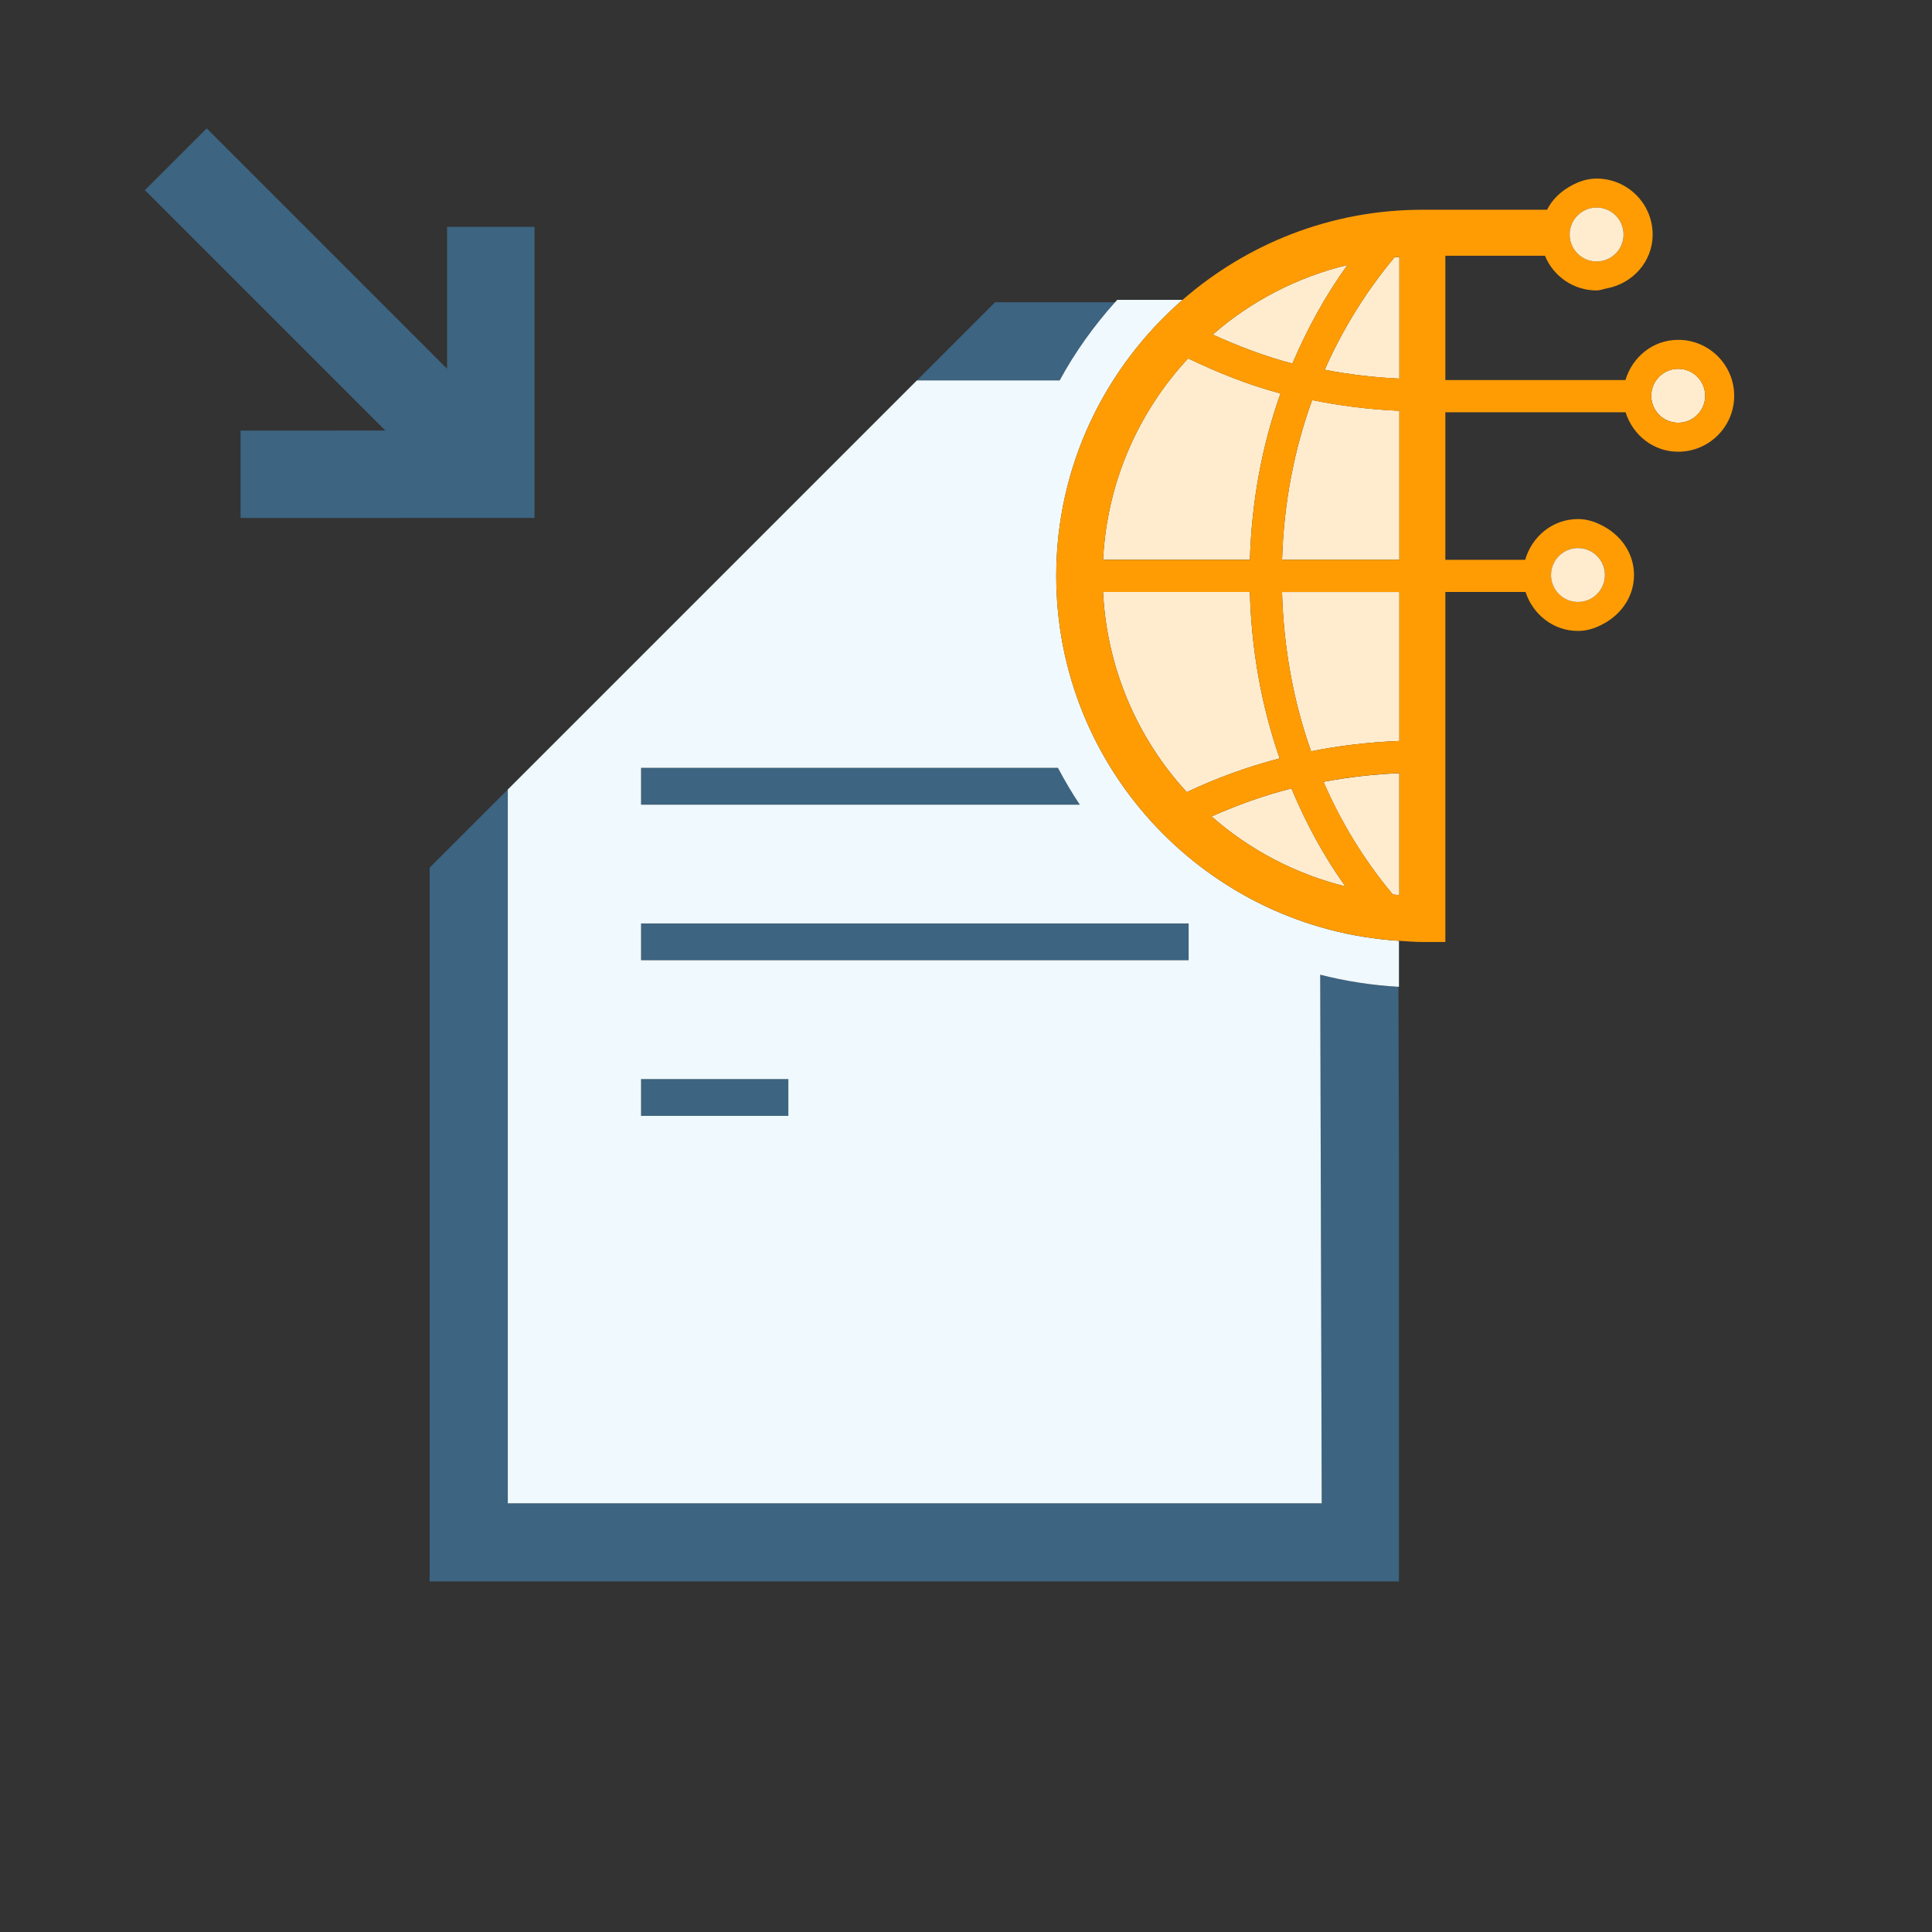 <?xml version="1.0" encoding="utf-8"?>
<!-- Generator: Adobe Illustrator 17.0.0, SVG Export Plug-In . SVG Version: 6.00 Build 0)  -->
<!DOCTYPE svg PUBLIC "-//W3C//DTD SVG 1.1//EN" "http://www.w3.org/Graphics/SVG/1.1/DTD/svg11.dtd">
<svg version="1.1" id="Layer_1" xmlns="http://www.w3.org/2000/svg" x="0px" y="0px"
     width="42px" height="42px" viewBox="0 0 42 42" enable-background="new 0 0 42 42" xml:space="preserve">
<rect x="0" y="0" width="42" height="42" fill="#333333" stroke="none"/>
<polygon fill="#3D6480" points="9.719,4.933 9.719,8.016 4.494,2.791 3.15,4.134 8.376,9.36 5.23,9.361 5.23,11.261 11.62,11.259 
	11.62,4.933 "/>
  <g>
	<path fill="#3D6480" d="M28.733,32.68H11.039V17.163L9.34,18.862V34.38h21.072v-9.216l-0.011-3.712
		c-0.584-0.034-1.152-0.122-1.701-0.263L28.733,32.68z"/>
    <path fill="#3D6480" d="M23.036,8.271c0.333-0.615,0.742-1.182,1.204-1.7h-2.608l-1.7,1.7H23.036z"/>
    <path fill="#3D6480" d="M22.999,16.693h-9.063v0.8h9.538C23.301,17.235,23.145,16.967,22.999,16.693z"/>
    <rect x="13.936" y="20.075" fill="#3D6480" width="11.903" height="0.8"/>
    <rect x="13.936" y="23.458" fill="#3D6480" width="3.202" height="0.8"/>
    <path fill="#EFF9FE" d="M22.962,12.519c0-2.395,1.068-4.541,2.747-6.001h-1.421c-0.016,0.018-0.032,0.035-0.048,0.052
		c-0.462,0.518-0.871,1.085-1.204,1.7h-3.104l-8.893,8.893V32.68h17.694L28.7,21.189c0.549,0.141,1.117,0.229,1.701,0.263
		c0.004,0,0.007,0,0.011,0.001v-1C26.26,20.188,22.962,16.736,22.962,12.519z M13.936,16.693h9.063
		c0.146,0.275,0.302,0.543,0.475,0.8h-9.538V16.693z M17.138,24.258h-3.202v-0.8h3.202V24.258z M25.84,20.875H13.936v-0.8H25.84
		V20.875z"/>
    <path fill="#FFECCE" d="M28.502,16.332c0.628-0.125,1.269-0.199,1.919-0.224v-3.238H27.87
		C27.905,14.077,28.115,15.247,28.502,16.332z"/>
    <path fill="#FFECCE" d="M26.338,17.749c0.822,0.722,1.816,1.25,2.911,1.521c-0.471-0.656-0.858-1.374-1.174-2.13
		C27.473,17.293,26.895,17.501,26.338,17.749z"/>
    <path fill="#FFECCE" d="M27.837,8.554c-0.697-0.186-1.363-0.452-2.008-0.763c-1.08,1.162-1.765,2.69-1.849,4.378h3.192
		C27.208,10.915,27.432,9.696,27.837,8.554z"/>
    <path fill="#FFECCE" d="M28.798,8.039c0.533,0.102,1.074,0.167,1.623,0.192V5.586c-0.034,0.002-0.069,0.002-0.103,0.005
		C29.699,6.33,29.189,7.153,28.798,8.039z"/>
    <path fill="#FFECCE" d="M29.293,5.76c-1.102,0.266-2.102,0.791-2.93,1.513c0.559,0.253,1.133,0.475,1.733,0.631
		C28.418,7.146,28.814,6.425,29.293,5.76z"/>
    <path fill="#FFECCE" d="M27.171,12.869h-3.192c0.084,1.673,0.755,3.193,1.82,4.352c0.642-0.306,1.318-0.551,2.02-0.734
		C27.423,15.349,27.205,14.129,27.171,12.869z"/>
    <path fill="#FFECCE" d="M30.278,19.444c0.048,0.004,0.094,0.014,0.142,0.017v-0.814v-1.838c-0.558,0.023-1.109,0.086-1.649,0.187
		C29.158,17.886,29.663,18.711,30.278,19.444z"/>
    <path fill="#FFECCE" d="M27.871,12.169h2.55V8.93c-0.642-0.027-1.275-0.106-1.896-0.233C28.126,9.791,27.908,10.963,27.871,12.169z
		"/>
    <circle fill="#FFECCE" cx="36.483" cy="8.604" r="0.586"/>
    <path fill="#FF9C04" d="M36.483,7.388c-0.55,0-0.997,0.373-1.147,0.874h-0.419h-3.496V5.56h2.165
		c0.182,0.442,0.616,0.754,1.123,0.754c0.074,0,0.138-0.029,0.208-0.042c0.568-0.102,1.01-0.577,1.01-1.174
		c0-0.671-0.547-1.216-1.218-1.216c-0.231,0-0.436,0.082-0.62,0.195c-0.194,0.118-0.354,0.279-0.457,0.483h-2.112h-0.599
		c-1.994,0-3.814,0.742-5.212,1.958c-1.679,1.46-2.747,3.606-2.747,6.001c0,4.217,3.299,7.669,7.45,7.933
		c0.169,0.011,0.337,0.026,0.509,0.026h0.5v-0.5v-1.332v-5.777h1.743c0.159,0.487,0.602,0.847,1.141,0.847
		c0.228,0,0.43-0.08,0.612-0.189c0.355-0.213,0.605-0.584,0.605-1.027s-0.25-0.814-0.605-1.027
		c-0.183-0.109-0.384-0.189-0.612-0.189c-0.553,0-1.002,0.379-1.149,0.886h-1.735V8.962h3.496h0.422
		c0.155,0.493,0.6,0.858,1.144,0.858c0.671,0,1.217-0.545,1.217-1.216S37.154,7.388,36.483,7.388z M34.709,4.512
		c0.324,0,0.587,0.263,0.587,0.586s-0.263,0.586-0.587,0.586c-0.323,0-0.586-0.263-0.586-0.586S34.385,4.512,34.709,4.512z
		 M29.293,5.76c-0.479,0.665-0.875,1.386-1.198,2.143c-0.6-0.155-1.174-0.378-1.733-0.631C27.192,6.552,28.191,6.026,29.293,5.76z
		 M25.829,7.792c0.645,0.31,1.311,0.576,2.008,0.763c-0.405,1.142-0.629,2.36-0.665,3.615h-3.192
		C24.064,10.482,24.749,8.954,25.829,7.792z M23.979,12.869h3.192c0.035,1.26,0.252,2.48,0.648,3.618
		c-0.702,0.183-1.378,0.428-2.02,0.734C24.734,16.063,24.062,14.543,23.979,12.869z M26.338,17.749
		c0.557-0.248,1.135-0.457,1.737-0.609c0.316,0.756,0.703,1.474,1.174,2.13C28.155,18.999,27.16,18.471,26.338,17.749z
		 M30.421,18.646v0.814c-0.048-0.003-0.094-0.013-0.142-0.017c-0.616-0.733-1.12-1.557-1.507-2.449
		c0.541-0.101,1.091-0.164,1.649-0.187V18.646z M30.421,16.108c-0.65,0.025-1.291,0.099-1.919,0.224
		c-0.387-1.085-0.597-2.255-0.632-3.463h2.551V16.108z M30.421,12.169h-2.55c0.037-1.206,0.255-2.378,0.654-3.471
		c0.622,0.127,1.254,0.206,1.896,0.233V12.169z M30.421,8.23c-0.549-0.024-1.09-0.089-1.623-0.192
		c0.392-0.885,0.901-1.708,1.521-2.448c0.034-0.003,0.069-0.003,0.103-0.005V8.23z M34.304,11.913c0.324,0,0.587,0.263,0.587,0.586
		s-0.263,0.586-0.587,0.586c-0.323,0-0.585-0.263-0.585-0.586S33.981,11.913,34.304,11.913z M36.483,9.191
		c-0.323,0-0.586-0.263-0.586-0.586s0.263-0.586,0.586-0.586s0.586,0.263,0.586,0.586S36.806,9.191,36.483,9.191z"/>
    <circle fill="#FFECCE" cx="34.709" cy="5.098" r="0.586"/>
    <circle fill="#FFECCE" cx="34.304" cy="12.5" r="0.586"/>
</g>
</svg>

